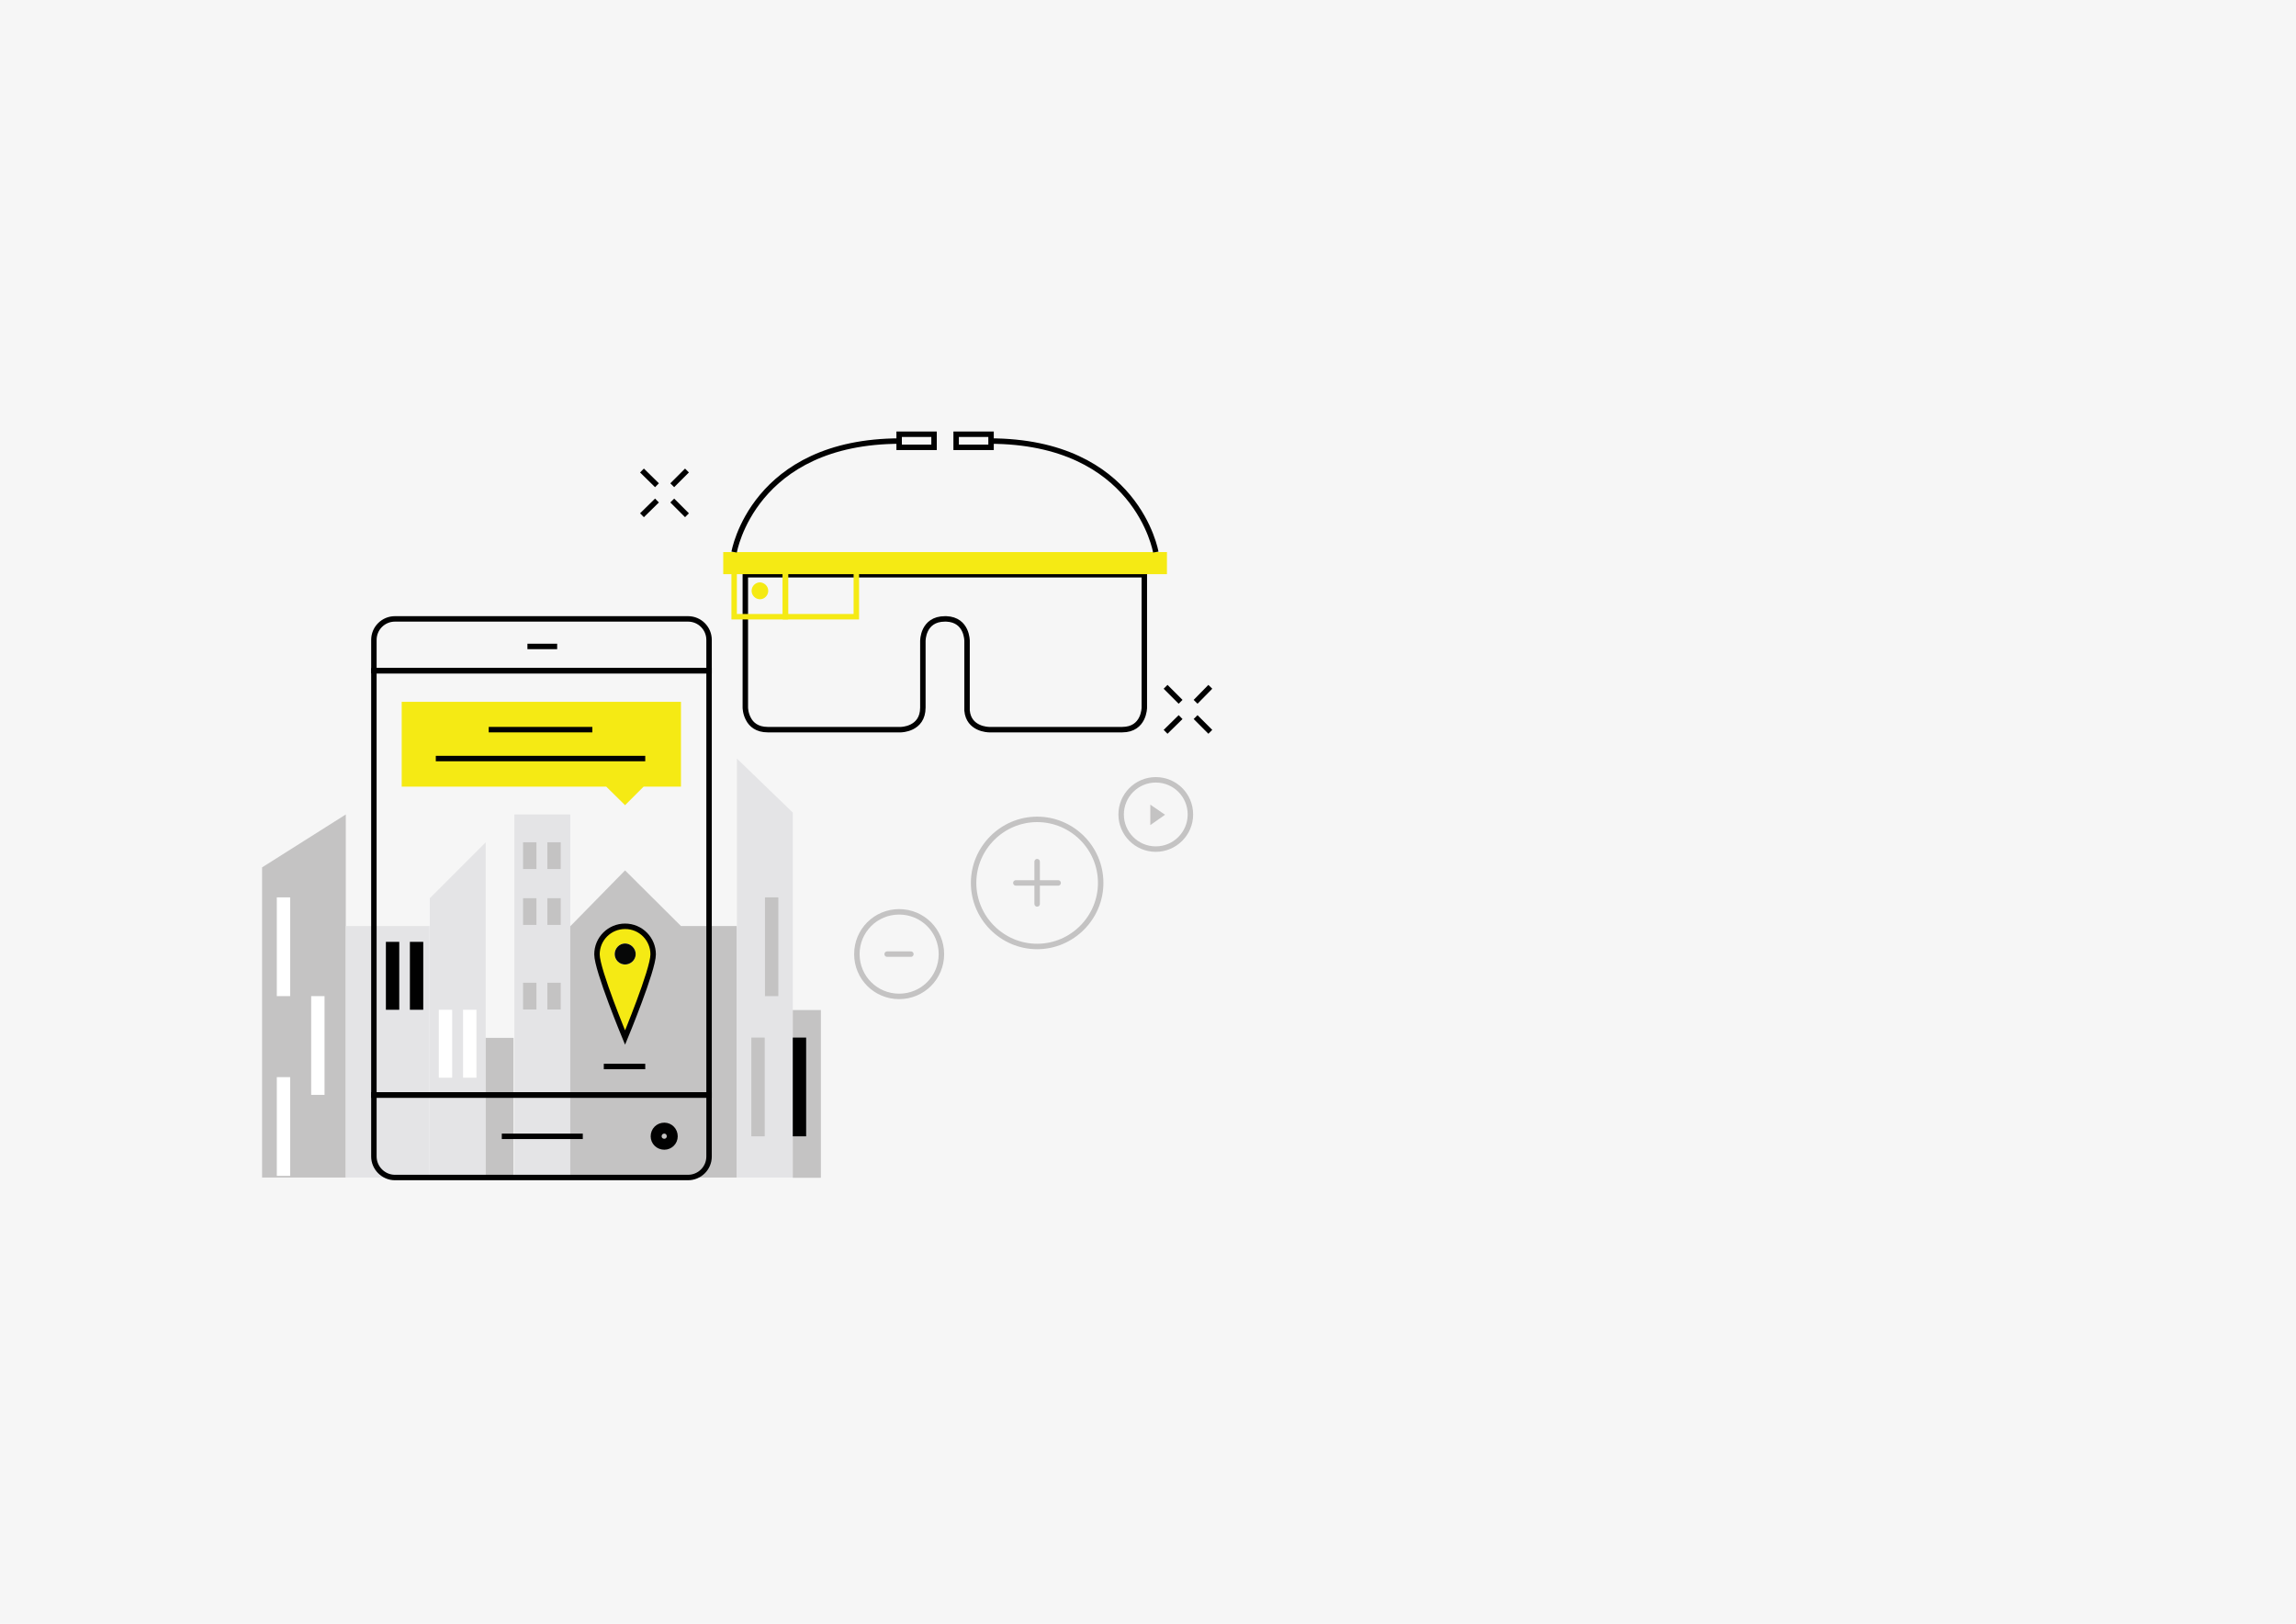 <?xml version="1.0" encoding="utf-8"?>
<!-- Generator: Adobe Illustrator 19.0.0, SVG Export Plug-In . SVG Version: 6.00 Build 0)  -->
<svg version="1.1" id="Layer_1" xmlns="http://www.w3.org/2000/svg" xmlns:xlink="http://www.w3.org/1999/xlink" x="0px" y="0px"
	 viewBox="0 0 841.9 595.3" style="enable-background:new 0 0 841.9 595.3;" xml:space="preserve">
<style type="text/css">
	.st0{fill:#F6F6F6;}
	.st1{clip-path:url(#SVGID_2_);fill:none;stroke:#C4C3C3;stroke-width:2;stroke-miterlimit:10;}
	.st2{clip-path:url(#SVGID_2_);fill:none;stroke:#C4C3C3;stroke-width:2;stroke-linecap:round;stroke-miterlimit:10;}
	.st3{clip-path:url(#SVGID_2_);fill:#C4C3C3;}
	.st4{clip-path:url(#SVGID_2_);fill:none;stroke:#010101;stroke-width:2;stroke-miterlimit:10;}
	.st5{clip-path:url(#SVGID_2_);fill:#F5EA14;}
	.st6{clip-path:url(#SVGID_2_);fill:none;stroke:#F5EA14;stroke-width:2;stroke-miterlimit:10;}
	.st7{clip-path:url(#SVGID_2_);fill:#E4E4E6;}
	
		.st8{clip-path:url(#SVGID_2_);fill:none;stroke:#010101;stroke-width:4.02;stroke-linecap:round;stroke-linejoin:round;stroke-miterlimit:10;}
	.st9{clip-path:url(#SVGID_2_);fill:#FFFFFF;}
	.st10{clip-path:url(#SVGID_2_);fill:#060707;}
	.st11{clip-path:url(#SVGID_2_);fill:#010101;}
</style>
<rect class="st0" width="841.9" height="595.3"/>
<g>
	<defs>
		<rect id="SVGID_1_" x="96.1" y="157.4" width="349" height="276.1"/>
	</defs>
	<clipPath id="SVGID_2_">
		<use xlink:href="#SVGID_1_"  style="overflow:visible;"/>
	</clipPath>
	<path class="st1" d="M345.2,349.8c0,8.6-6.9,15.5-15.5,15.5c-8.6,0-15.5-6.9-15.5-15.5c0-8.6,6.9-15.5,15.5-15.5
		C338.3,334.3,345.2,341.2,345.2,349.8z"/>
	<line class="st2" x1="325.3" y1="349.8" x2="334" y2="349.8"/>
	<path class="st1" d="M403.6,323.7c0,12.8-10.5,23.3-23.3,23.3c-12.8,0-23.3-10.5-23.3-23.3c0-12.8,10.5-23.3,23.3-23.3
		C393.1,300.4,403.6,310.8,403.6,323.7z"/>
	<line class="st2" x1="372.5" y1="323.7" x2="388" y2="323.7"/>
	<line class="st2" x1="380.3" y1="315.9" x2="380.3" y2="331.4"/>
	<path class="st1" d="M436.5,298.6c0,7-5.7,12.7-12.7,12.7c-7,0-12.7-5.7-12.7-12.7c0-7,5.7-12.7,12.7-12.7
		C430.9,285.9,436.5,291.6,436.5,298.6z"/>
	<polygon class="st3" points="421.8,295 421.8,302.5 427.2,298.7 	"/>
	<line class="st4" x1="251.9" y1="172.5" x2="246.5" y2="177.9"/>
	<line class="st4" x1="240.9" y1="183.5" x2="235.4" y2="188.9"/>
	<line class="st4" x1="235.4" y1="172.5" x2="240.9" y2="177.9"/>
	<line class="st4" x1="246.5" y1="183.5" x2="251.9" y2="188.9"/>
	<line class="st4" x1="443.8" y1="251.8" x2="438.4" y2="257.3"/>
	<line class="st4" x1="432.9" y1="262.9" x2="427.4" y2="268.3"/>
	<line class="st4" x1="427.4" y1="251.8" x2="432.9" y2="257.3"/>
	<line class="st4" x1="438.4" y1="262.9" x2="443.8" y2="268.3"/>
	<path class="st4" d="M416.6,210.7l-13.6,0l-5.8,0l-10.4,0l-29.2,0l-11,0l-10.1,0l-8.2,0l-19.6,0l-24.5,0l-10.9,0v16.9v31.8
		c0,0,0,2.2,1.2,4.3c1,1.9,3.1,3.8,7,3.8h7.6h8.1h23.7h9.4c0,0,8.1,0,8.1-8.1v-19.2V235c0,0-0.1-8.1,8.1-8.1h0.5
		c7.7,0.3,7.6,8.1,7.6,8.1v24.4c0,0.4,0,0.7,0,1.1c0.3,3.4,2.2,5.1,4,6c2,1,4.1,1,4.1,1h1.1h14.5h33.2c8.1,0,8.1-8.1,8.1-8.1v-48.7
		H416.6z"/>
	<rect x="265.2" y="202.4" class="st5" width="162.7" height="8.1"/>
	<path class="st4" d="M269.2,202.4c0,0,6.9-40.7,61-40.7"/>
	<rect x="329.7" y="159.2" class="st4" width="12.8" height="4.8"/>
	<path class="st4" d="M423.8,202.4c0,0-6.9-40.7-61-40.7"/>
	<rect x="350.6" y="159.2" class="st4" width="12.8" height="4.8"/>
	<rect x="269.2" y="207.3" class="st6" width="18.8" height="18.8"/>
	<path class="st5" d="M281.7,216.6c0,1.7-1.4,3.1-3,3.1c-1.7,0-3.1-1.4-3.1-3.1c0-1.7,1.4-3.1,3.1-3.1
		C280.3,213.6,281.7,214.9,281.7,216.6"/>
	<rect x="288" y="207.3" class="st6" width="26" height="18.8"/>
	<polygon class="st3" points="126.8,298.6 96.1,318 96.1,431.7 126.8,431.7 	"/>
	<rect x="126.8" y="339.5" class="st7" width="30.7" height="92.2"/>
	<polygon class="st7" points="178.1,308.8 157.6,329.3 157.6,431.7 178.1,431.7 	"/>
	<polygon class="st7" points="209.1,298.6 188.6,298.6 188.6,431.7 209.1,431.7 209.1,349.8 	"/>
	<rect x="178.1" y="380.5" class="st3" width="10.2" height="51.2"/>
	<polygon class="st3" points="209.1,339.6 229.2,319.1 249.7,339.5 270.2,339.5 270.2,431.7 209.1,431.7 	"/>
	<polygon class="st7" points="290.7,297.9 270.2,278.1 270.2,431.7 290.7,431.7 	"/>
	<rect x="290.7" y="370.3" class="st3" width="10.3" height="61.5"/>
	<rect x="137.1" y="245.9" class="st4" width="122.9" height="155.6"/>
	<path class="st4" d="M137.1,424c0,4.2,3.5,7.7,7.7,7.7h107.5c4.2,0,7.7-3.4,7.7-7.7v-22.6H137.1V424z"/>
	<path class="st4" d="M260,234.6c0-4.2-3.4-7.7-7.7-7.7H144.8c-4.2,0-7.7,3.4-7.7,7.7v11.3H260V234.6z"/>
	<line class="st4" x1="193.4" y1="237" x2="204.3" y2="237"/>
	<line class="st4" x1="184" y1="416.6" x2="213.7" y2="416.6"/>
	<path class="st8" d="M246.5,416.6c0,1.6-1.3,2.9-2.9,2.9c-1.7,0-3-1.3-3-2.9c0-1.7,1.3-3,3-3C245.2,413.6,246.5,414.9,246.5,416.6z
		"/>
	<polygon class="st5" points="249.7,257.3 147.3,257.3 147.3,288.4 222.3,288.4 229.2,295.2 236,288.4 249.7,288.4 	"/>
	<line class="st4" x1="179.2" y1="267.5" x2="217.2" y2="267.5"/>
	<line class="st4" x1="159.8" y1="278.1" x2="236.6" y2="278.1"/>
	<path class="st5" d="M239.5,349.9c0,5.7-10.3,30.5-10.3,30.5s-10.3-24.8-10.3-30.5c0-5.7,4.6-10.3,10.3-10.3
		C235,339.6,239.5,344.3,239.5,349.9"/>
	<path class="st4" d="M239.5,349.9c0,5.7-10.3,30.5-10.3,30.5s-10.3-24.8-10.3-30.5c0-5.7,4.6-10.3,10.3-10.3
		C235,339.6,239.5,344.3,239.5,349.9z"/>
	<line class="st4" x1="221.4" y1="391" x2="236.6" y2="391"/>
	<path class="st9" d="M233.1,349.8c0,2.1-1.8,3.8-3.9,3.8s-3.8-1.7-3.8-3.8c0-2.1,1.7-3.9,3.8-3.9S233.1,347.7,233.1,349.8"/>
	<path class="st10" d="M233.1,349.8c0,2.1-1.8,3.8-3.9,3.8s-3.8-1.7-3.8-3.8c0-2.1,1.7-3.9,3.8-3.9S233.1,347.7,233.1,349.8"/>
	<rect x="101.5" y="329" class="st9" width="4.9" height="36.2"/>
	<rect x="280.5" y="329" class="st3" width="4.9" height="36.2"/>
	<rect x="114.1" y="365.2" class="st9" width="4.9" height="36.2"/>
	<rect x="275.5" y="380.4" class="st3" width="4.9" height="36.2"/>
	<rect x="290.7" y="380.4" class="st11" width="4.9" height="36.2"/>
	<rect x="141.5" y="345.3" class="st11" width="4.9" height="24.9"/>
	<rect x="150.3" y="345.3" class="st11" width="4.9" height="24.9"/>
	<rect x="160.9" y="370.2" class="st9" width="4.9" height="24.9"/>
	<rect x="169.8" y="370.2" class="st9" width="4.9" height="24.9"/>
	<rect x="191.8" y="308.8" class="st3" width="4.9" height="9.8"/>
	<rect x="200.7" y="308.8" class="st3" width="4.9" height="9.8"/>
	<rect x="191.8" y="329.3" class="st3" width="4.9" height="9.8"/>
	<rect x="200.7" y="329.3" class="st3" width="4.9" height="9.8"/>
	<rect x="191.8" y="360.3" class="st3" width="4.9" height="9.8"/>
	<rect x="200.7" y="360.3" class="st3" width="4.9" height="9.8"/>
	<rect x="101.5" y="394.9" class="st9" width="4.9" height="36.2"/>
</g>
</svg>
